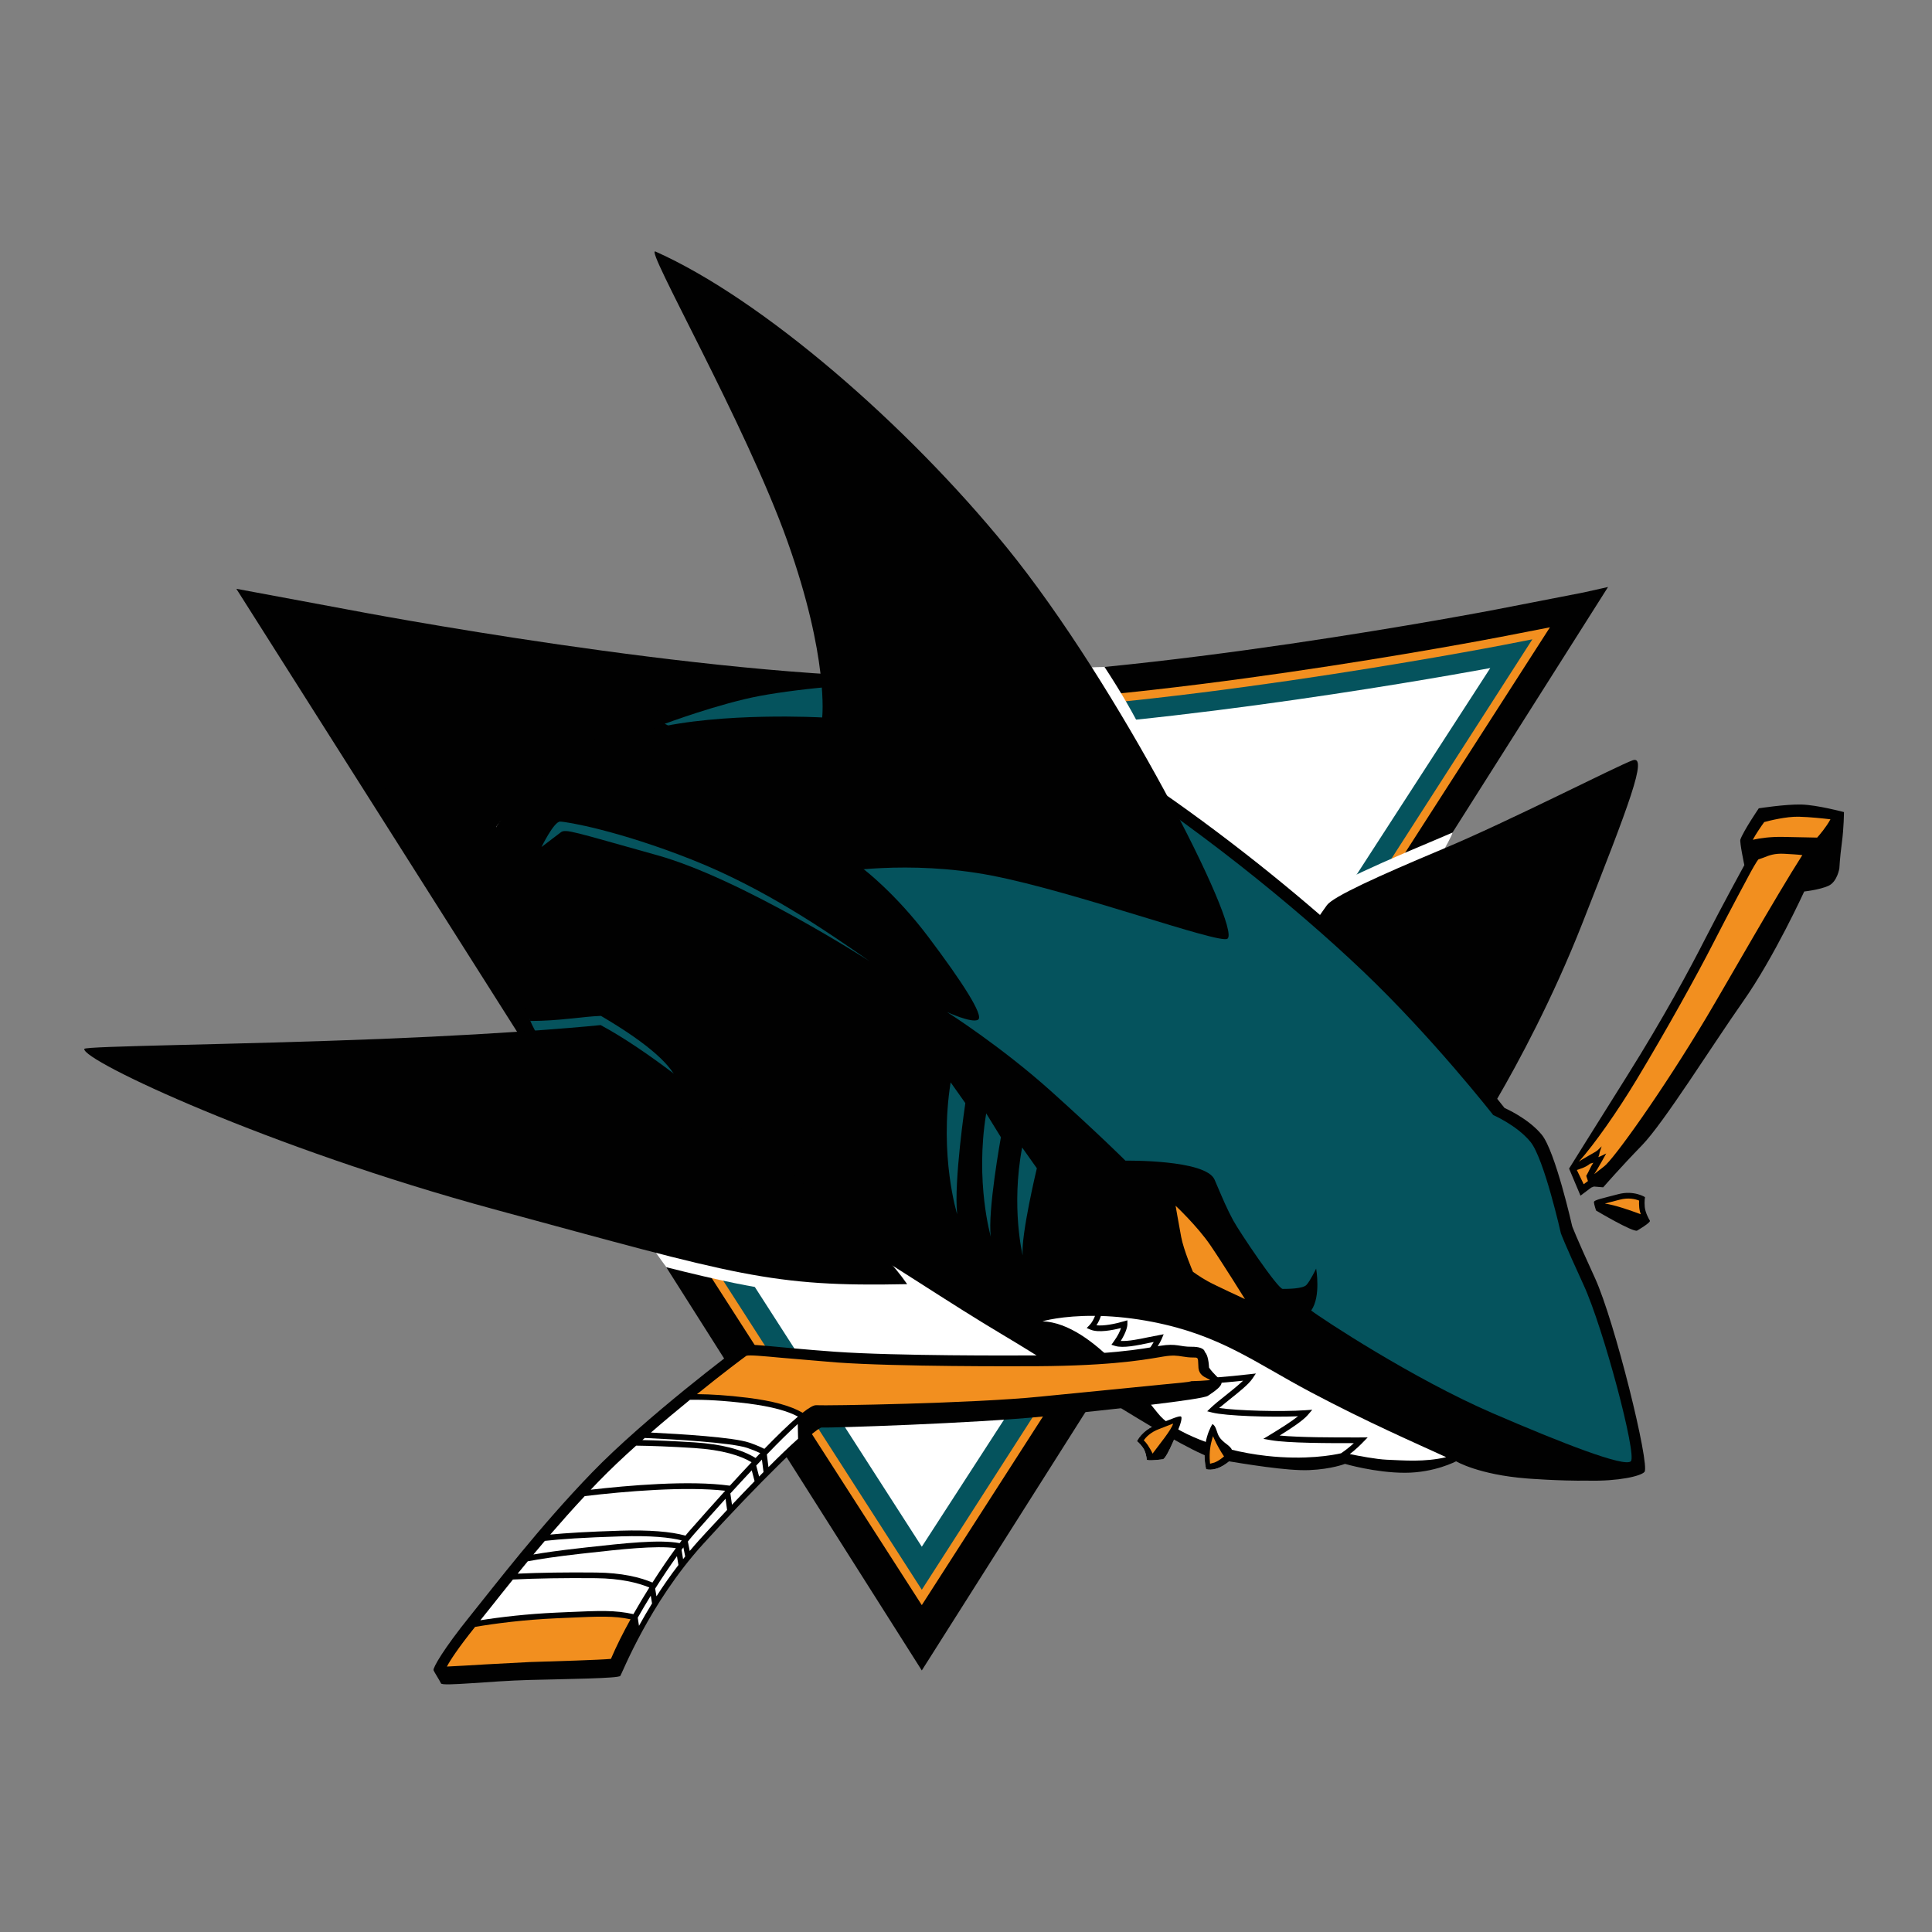 <?xml version="1.0" encoding="UTF-8" standalone="no"?>
<svg width="512px" height="512px" viewBox="0 0 512 512" version="1.1" xmlns="http://www.w3.org/2000/svg" xmlns:xlink="http://www.w3.org/1999/xlink" xmlns:sketch="http://www.bohemiancoding.com/sketch/ns">
    <rect x="0" y="0" width="512" height="512" fill="#808080" stroke="none"/>
    <!-- Generator: Sketch 3.2.2 (9983) - http://www.bohemiancoding.com/sketch -->
    <title>san-jose-sharks</title>
    <desc>Created with Sketch.</desc>
    <defs></defs>
    <g id="NHL" stroke="none" stroke-width="1" fill="none" fill-rule="evenodd" sketch:type="MSPage">
        <g id="san-jose-sharks" sketch:type="MSArtboardGroup">
            <g sketch:type="MSLayerGroup" transform="translate(22, 66)">
                <path d="M304.301,317.888 C303.477,316.671 301.506,316.076 300.715,313.962 C300.352,313.008 300.12,311.808 299.304,311.394 C299.304,311.394 296.092,316.202 297.619,323.357 C300.898,324.141 304.214,320.855 304.214,320.855 C304.214,320.855 304.876,318.736 304.301,317.888" id="Fill-1" fill="#FFFFFF" sketch:type="MSShapeGroup"></path>
                <path d="M284.558,311.549 C280.578,313.061 279.307,315.928 279.307,315.928 C279.307,315.928 280.117,316.542 280.888,317.645 C281.658,318.749 281.856,320.313 281.907,320.802 C281.956,321.287 286.178,320.722 286.178,320.722 C287.371,320.43 290.656,311.787 290.656,311.787 C290.656,311.787 291.352,309.86 291.029,309.446 C290.703,309.03 288.55,310.029 284.56,311.549" id="Fill-2" fill="#FFFFFF" sketch:type="MSShapeGroup"></path>
                <path d="M397.665,91.009 L374.493,95.52 C373.564,95.702 280.901,113.534 222.485,113.534 C164.79,113.534 73.909,96.252 70.067,95.516 L40.632,90.034 L222.286,376.686 L404.147,89.561 L397.665,91.009" id="Fill-3" fill="#010101" sketch:type="MSShapeGroup"></path>
                <path d="M375.829,102.76 C371.987,103.504 281.078,120.907 222.485,120.907 C164.128,120.907 72.621,103.504 68.756,102.764 L55.824,100.263 L222.286,359.372 L388.749,100.245 L375.829,102.76" id="Fill-4" fill="#F28F1F" sketch:type="MSShapeGroup"></path>
                <path d="M376.232,104.959 L376.232,104.959 C372.386,105.703 281.348,123.146 222.485,123.146 C163.924,123.146 72.196,105.699 68.321,104.959 L60.481,103.439 L222.286,355.305 L384.091,103.427 L376.232,104.959" id="Fill-5" fill="#05535D" sketch:type="MSShapeGroup"></path>
                <path d="M371.048,111.383 C355.65,114.193 276.111,128.208 222.485,128.208 C168.88,128.208 89.552,113.817 74.191,110.935 L72.295,110.578 L222.29,343.897 L372.94,111.04 L371.048,111.383" id="Fill-6" fill="#FFFFFF" sketch:type="MSShapeGroup"></path>
                <path d="M50.033,96.179 L115.386,197.965 C115.386,197.965 110.572,156.562 133.579,146.185 C156.586,135.804 184.196,115.515 184.196,115.515 L50.033,96.179" id="Fill-7" fill="#010101" sketch:type="MSShapeGroup"></path>
                <path d="M359.326,156.186 C334.849,166.438 329.066,169.753 327.352,172.013 C327.352,172.013 327.303,172.09 327.278,172.118 C309.507,156.938 289.849,142.34 271.586,130.832 C271.586,130.832 283.542,130.375 281.215,128.923 C278.482,123.232 274.936,117.204 270.713,110.748 C263.672,110.745 237.081,113.534 222.485,113.534 C215.618,113.534 208.279,113.287 200.679,112.855 C201.291,114.237 201.825,115.571 202.256,116.865 C197.706,117.208 186.178,119.791 182.953,120.212 C179.149,120.709 172.638,122.12 167.626,123.58 C125.155,132.428 110.2,151.958 109.528,153.074 L110.204,154.392 L110.568,156.513 C110.534,156.821 116.648,157.072 116.648,161.001 C116.648,170.157 122.158,189.848 130.002,208.581 C125.594,208.97 155.841,264.781 150.873,264.656 L154.57,269.829 C182.597,276.872 192.433,277.858 218.465,277.317 C218.465,277.317 219.89,277.289 221.309,277.261 C228.036,281.557 235.623,286.404 243.033,290.795 C247.487,293.434 253.361,297.125 259.583,301.034 C262.214,302.688 269.997,299.251 272.435,300.767 C272.435,300.767 362.356,159.594 362.928,154.642 C362.928,154.642 360.477,155.705 359.326,156.186" id="Fill-8" fill="#FFFFFF" sketch:type="MSShapeGroup"></path>
                <path d="M118.553,204.568 C119.045,205.861 120.274,207.878 121.231,210.101 C128.942,210.101 134.547,208.795 139.473,208.626 C139.473,208.626 161.056,230.521 161.495,222.548 C161.933,214.589 148.146,198.322 135.785,200.117 C123.42,201.916 116.856,198.807 118.553,204.568" id="Fill-9" fill="#05535D" sketch:type="MSShapeGroup"></path>
                <path d="M400.674,272.676 C395.426,261.231 394.643,258.944 394.643,258.944 C394.643,258.944 390.176,239.062 386.564,234.689 C382.953,230.31 376.716,227.621 376.716,227.621 C376.716,227.621 376.023,226.737 374.774,225.192 C380.283,215.709 389.427,198.807 397.353,178.655 C409.665,147.354 414.836,133.981 410.654,135.492 C406.465,137.008 377.915,151.646 360.43,158.964 C342.958,166.285 331.385,171.588 329.667,173.856 C328.9,174.867 328.379,175.72 327.817,176.476 C311.163,162.056 290.801,146.468 270.056,133.39 C242.814,116.23 239.208,114.548 226.401,113.537 C213.602,112.527 190.972,113.853 180.056,115.275 C175.913,115.817 171.376,116.917 167.141,118.15 C125.3,126.801 109.528,153.074 109.528,153.074 C109.528,153.074 107.024,177.801 118.553,204.568 C126.264,204.568 132.341,203.391 137.262,203.222 C163.838,218.842 160.261,225.818 152.044,230.164 C164.454,239.066 185.09,255.644 188.939,256.914 C195.094,258.959 201.142,261.631 204.135,263.205 C212.253,267.497 228.744,278.852 244.499,288.196 C260.253,297.534 292.983,319.5 300.612,320.762 C308.241,322.023 319.095,323.847 325.001,323.591 C330.9,323.344 334.431,321.942 334.431,321.942 C334.431,321.942 342.433,324.299 350.306,324.299 C358.187,324.299 363.878,321.259 363.878,321.259 C363.878,321.259 369.785,324.792 382.585,325.803 C382.585,325.803 390.972,326.486 398.849,326.389 C406.983,326.572 412.898,325.176 413.812,324.061 C415.307,322.237 405.927,284.116 400.674,272.676" id="Fill-10" fill="#010101" sketch:type="MSShapeGroup"></path>
                <path d="M336.783,316.451 C330.533,316.456 319.306,316.465 314.778,315.656 L312.799,315.308 L314.532,314.261 C317.115,312.693 320.088,310.833 321.988,309.329 C314.661,309.633 302.79,309.249 299.23,308.335 L297.917,308 L298.911,307.05 C299.868,306.131 301.303,304.988 302.822,303.783 C304.454,302.485 306.201,301.078 307.427,299.898 C302.081,300.473 294.006,301.14 290.036,300.982 L288.413,300.921 L289.809,299.402 C290.996,298.111 293.228,295.674 294.295,293.668 C294.236,293.681 294.072,293.71 294.072,293.71 C289.746,294.457 283.823,295.487 281.33,295.395 L279.964,295.346 L280.747,294.202 C281.865,292.593 283,290.907 283.752,289.642 C283.201,289.748 282.634,289.861 282.634,289.861 C279.509,290.52 275.627,291.348 273.533,290.686 L272.538,290.374 L273.155,289.518 C274.348,287.852 274.841,286.707 275.076,285.939 C272.779,286.529 269.082,287.245 267.004,286.372 L265.983,285.947 L266.764,285.139 C267.356,284.533 267.886,283.542 268.196,282.714 C259.346,282.628 254.264,284.157 254.264,284.157 C268.047,284.662 281.994,305.526 285.606,309.393 C289.216,313.262 300.045,318.316 313.667,319.828 C324.028,320.98 331.289,319.618 333.375,319.141 C334.484,318.414 335.619,317.516 336.783,316.451" id="Fill-11" fill="#FFFFFF" sketch:type="MSShapeGroup"></path>
                <path d="M325.481,302.999 C310.552,295.096 301.522,287.86 283.476,284.326 C278.301,283.312 273.684,282.867 269.744,282.746 C269.484,283.599 269.042,284.493 268.569,285.212 C270.466,285.438 273.417,284.876 275.83,284.165 L276.772,283.894 L276.772,284.896 C276.772,285.584 276.45,287.067 275.015,289.363 C276.968,289.488 279.985,288.874 282.332,288.373 L286.384,287.589 L285.83,288.899 C285.413,289.893 284.307,291.615 282.801,293.839 C285.657,293.628 290.457,292.799 293.823,292.217 L296.539,291.748 L296.224,292.896 C295.652,294.995 293.413,297.635 291.753,299.482 C296.155,299.454 303.647,298.826 309.21,298.176 L310.819,297.991 L309.901,299.356 C308.904,300.86 306.275,302.954 303.729,304.976 C302.752,305.756 301.871,306.471 301.08,307.138 C305.965,307.846 317.505,308.178 323.975,307.721 L325.767,307.6 L324.583,308.981 C323.329,310.441 320.286,312.475 317.12,314.431 C322.403,314.949 331.732,314.941 337.076,314.936 L340.45,314.933 L339.183,316.226 C338.612,316.82 337.357,318.085 335.709,319.347 C338.17,319.852 342.727,320.718 345.501,320.838 C350.09,321.028 355.509,321.509 361.255,320.168 C353.212,316.468 340.412,310.91 325.481,302.999" id="Fill-12" fill="#FFFFFF" sketch:type="MSShapeGroup"></path>
                <path d="M206.672,164.182 C206.672,164.182 215.204,170.578 224.066,182.354 C232.933,194.134 238.835,203.222 237.197,204.232 C235.556,205.242 228.992,202.211 228.992,202.211 C228.992,202.211 243.266,211.274 256.395,223.05 C269.516,234.834 276.248,241.585 276.248,241.585 C276.248,241.585 297.586,241.245 299.879,246.633 C302.181,252.019 303.166,254.372 304.806,257.403 C306.445,260.431 316.623,275.575 317.932,275.575 C319.248,275.575 323.218,275.554 324.202,274.543 C325.187,273.529 326.793,270.189 326.793,270.189 C326.793,270.189 328.111,277.595 325.481,281.295 C328.074,283.328 352.413,299.38 373.59,308.525 C392.023,316.477 408.561,322.928 410.199,321.243 C411.843,319.561 402.934,286.005 397.686,274.564 C392.433,263.123 391.65,260.832 391.65,260.832 C391.65,260.832 387.184,240.95 383.57,236.576 C379.965,232.198 373.726,229.505 373.726,229.505 C373.726,229.505 357.648,208.942 339.266,191.441 C320.892,173.941 294.3,152.443 267.065,135.278 C239.821,118.114 236.215,116.432 223.412,115.426 C210.613,114.415 190.268,116.396 179.44,118.412 C168.607,120.434 154.16,125.814 154.16,125.814 C154.16,125.814 168.933,132.886 184.357,145.336 L206.672,164.182" id="Fill-13" fill="#05535D" sketch:type="MSShapeGroup"></path>
                <path d="M289.544,253.531 C289.544,253.531 295.285,258.915 298.733,263.96 C302.181,269.013 307.922,278.266 307.922,278.266 C307.922,278.266 300.207,274.733 298.079,273.553 C295.947,272.373 294.141,271.031 294.141,271.031 C294.141,271.031 291.68,265.311 291.021,261.777 C290.362,258.239 289.544,253.531 289.544,253.531" id="Fill-14" fill="#F28F1F" sketch:type="MSShapeGroup"></path>
                <path d="M248.878,238.1 L252.777,243.606 C252.777,243.606 248.509,261.381 249.023,266.681 C249.023,266.681 245.878,253.948 248.878,238.1" id="Fill-15" fill="#05535D" sketch:type="MSShapeGroup"></path>
                <path d="M239.354,229.056 L243.248,235.379 C243.248,235.379 239.672,255.063 240.574,261.745 C240.574,261.745 236.361,247.24 239.354,229.056" id="Fill-16" fill="#05535D" sketch:type="MSShapeGroup"></path>
                <path d="M229.928,220.83 L233.823,226.336 C233.823,226.336 230.747,246.945 231.653,255.782 C231.653,255.782 226.84,240.262 229.928,220.83" id="Fill-17" fill="#05535D" sketch:type="MSShapeGroup"></path>
                <path d="M208.477,188.749 C208.477,188.749 174.509,166.871 152.193,160.649 C129.874,154.424 127.908,153.579 126.592,154.593 C125.279,155.6 121.508,158.462 121.508,158.462 C121.508,158.462 124.787,151.731 126.43,151.731 C128.074,151.731 141.857,154.088 161.383,161.826 C180.541,169.422 196.667,180.502 208.477,188.749" id="Fill-18" fill="#05535D" sketch:type="MSShapeGroup"></path>
                <path d="M137.18,205.659 C137.18,205.659 116.739,207.817 78.83,209.333 C40.922,210.849 0.526,211.193 0.34,211.966 C-0.398,214.993 49.201,238.265 109.073,254.509 C173.702,272.037 182.221,275.069 218.408,274.313 C214.715,269.013 210.534,264.724 203.394,258.915 C196.253,253.11 161.549,218.786 137.18,205.659" id="Fill-19" fill="#010101" sketch:type="MSShapeGroup"></path>
                <path d="M199.209,165.278 C199.209,165.278 218.652,161.741 240.81,166.034 C262.964,170.323 301.014,184.23 303.274,182.778 C307.215,180.259 274.541,115.644 244.787,79.071 C218.238,46.435 180.011,13.275 151.705,0.658 C148.634,-0.712 175.581,46.342 186.655,77.385 C197.731,108.432 195.885,124.137 195.885,124.137 C195.885,124.137 169.426,122.621 150.72,127.165 C132.01,131.709 162.285,156.946 199.209,165.278" id="Fill-20" fill="#010101" sketch:type="MSShapeGroup"></path>
                <path d="M301.485,299.74 C301.395,299.635 299.553,298.092 298.418,296.435 C298.36,295.375 298.15,293.074 297.293,292.294 C297.119,291.255 295.546,290.883 293.753,290.904 C290.661,290.939 289.838,289.941 285.453,290.653 C281.062,291.369 271.967,293.296 248.034,293.212 C248.034,293.212 215.477,293.385 199.184,292.217 C182.891,291.044 175.714,289.784 174.418,290.641 C173.127,291.482 148.89,309.762 134.862,324.263 C120.846,338.767 109.438,353.741 102.517,362.335 C95.599,370.913 92.714,375.95 92.888,376.617 C92.979,376.961 94.652,379.564 94.871,380.118 C95.21,380.95 107.889,379.488 118.143,379.212 C128.396,378.942 141.911,378.805 142.391,378.129 C142.876,377.459 150.02,359.02 164.186,343.347 C178.367,327.675 194.168,312.155 195.79,312.308 C197.424,312.455 236.48,311.213 254.701,309.358 C272.911,307.503 296.658,304.916 298.111,303.905 C299.564,302.886 302.637,301.062 301.485,299.74" id="Fill-21" fill="#010101" sketch:type="MSShapeGroup"></path>
                <path d="M161.933,317.742 C155.48,317.333 150.463,317.156 146.585,317.111 C142.995,320.325 139.552,323.587 136.563,326.672 C135.885,327.379 135.209,328.087 134.543,328.79 C144.267,327.671 160.766,326.219 171.413,327.723 C173.326,325.625 175.266,323.531 177.175,321.509 C174.261,319.776 169.554,318.231 161.933,317.742" id="Fill-22" fill="#FFFFFF" sketch:type="MSShapeGroup"></path>
                <path d="M132.95,330.488 C129.738,333.928 126.695,337.356 123.826,340.679 C127.862,340.279 133.715,339.919 142.487,339.645 C149.979,339.418 155.754,339.87 159.653,340.963 C160.158,340.331 160.617,339.794 161.011,339.357 L161.193,339.155 C163.838,336.148 166.95,332.643 170.187,329.065 C159.785,327.872 143.621,329.198 132.95,330.488" id="Fill-23" fill="#FFFFFF" sketch:type="MSShapeGroup"></path>
                <path d="M142.533,341.152 C132.552,341.459 126.388,341.888 122.39,342.353 C121.355,343.582 120.345,344.774 119.355,345.959 C122.282,345.457 126.297,344.871 131.729,344.274 L133.488,344.07 C143.36,342.979 152.798,341.929 158.109,342.951 C158.3,342.696 158.477,342.45 158.663,342.219 C155.501,341.436 150.48,340.906 142.533,341.152" id="Fill-24" fill="#FFFFFF" sketch:type="MSShapeGroup"></path>
                <path d="M128.132,361.24 C137.052,360.843 140.951,360.669 145.86,361.766 C147.235,359.339 148.663,356.966 150.083,354.699 C146.957,353.418 142.399,352.301 135.938,352.237 C127.627,352.156 120.084,352.281 113.929,352.589 C111.81,355.208 109.843,357.682 108.051,359.95 L105.302,363.386 C110.638,362.537 117.824,361.697 125.432,361.361 L128.132,361.24" id="Fill-25" fill="#FFFFFF" sketch:type="MSShapeGroup"></path>
                <path d="M133.641,345.571 L131.886,345.765 C125.325,346.493 120.83,347.203 117.866,347.761 C116.951,348.87 116.057,349.965 115.187,351.032 C121.119,350.765 128.198,350.652 135.947,350.737 C142.805,350.806 147.608,351.998 150.906,353.394 C153.112,349.932 155.269,346.799 157.119,344.274 C151.867,343.537 142.317,344.601 133.641,345.571" id="Fill-26" fill="#FFFFFF" sketch:type="MSShapeGroup"></path>
                <path d="M148.87,315.078 C148.663,315.264 148.447,315.442 148.241,315.636 C151.887,315.704 156.408,315.89 162.025,316.242 C169.149,316.703 174.571,318.094 178.234,320.385 C178.653,319.953 179.059,319.52 179.473,319.092 C178.416,318.595 177.266,318.134 176.074,317.725 C171.839,316.286 156.188,315.418 148.87,315.078" id="Fill-27" fill="#FFFFFF" sketch:type="MSShapeGroup"></path>
                <path d="M160.845,304.964 C157.575,307.627 154.019,310.591 150.5,313.646 C158.382,314.031 172.386,314.892 176.533,316.299 C177.891,316.76 179.273,317.322 180.565,317.961 C183.914,314.517 187.002,311.5 189.465,309.411 C186.944,308.041 182.776,306.754 175.937,305.914 C169.736,305.145 164.794,304.902 160.845,304.964" id="Fill-28" fill="#FFFFFF" sketch:type="MSShapeGroup"></path>
                <path d="M151.622,355.002 C151.739,355.694 151.858,356.385 151.97,357.043 C153.837,354.128 155.783,351.364 157.79,348.744 C157.674,348.029 157.542,347.22 157.401,346.395 C155.629,348.861 153.642,351.804 151.622,355.002" id="Fill-29" fill="#FFFFFF" sketch:type="MSShapeGroup"></path>
                <path d="M160.787,345.021 C161.557,344.112 162.327,343.198 163.114,342.329 C163.213,342.219 166.363,338.743 170.688,334.151 C170.589,333.342 170.44,332.307 170.271,331.187 C167.733,334.001 165.059,336.997 162.281,340.158 L162.087,340.376 C161.586,340.935 160.982,341.661 160.294,342.526 C160.419,343.149 160.601,344.063 160.787,345.021" id="Fill-30" fill="#FFFFFF" sketch:type="MSShapeGroup"></path>
                <path d="M178.409,322.39 C178.649,323.32 178.917,324.336 179.17,325.301 C179.559,324.901 179.953,324.505 180.341,324.105 C180.213,323.106 180.064,321.942 179.915,320.798 C179.423,321.315 178.917,321.845 178.409,322.39" id="Fill-31" fill="#FFFFFF" sketch:type="MSShapeGroup"></path>
                <path d="M189.411,311.375 C187.255,313.336 184.477,316.068 181.223,319.444 C181.351,320.49 181.509,321.671 181.65,322.795 C184.452,319.985 187.176,317.354 189.502,315.272 C189.477,314.006 189.444,312.608 189.411,311.375" id="Fill-32" fill="#FFFFFF" sketch:type="MSShapeGroup"></path>
                <path d="M150.799,358.923 C150.683,358.232 150.562,357.54 150.455,356.878 C149.292,358.766 148.129,360.73 147.011,362.707 C147.123,363.414 147.231,364.15 147.338,364.858 C148.46,362.824 149.615,360.843 150.799,358.923" id="Fill-33" fill="#FFFFFF" sketch:type="MSShapeGroup"></path>
                <path d="M177.22,323.652 C175.428,325.556 173.536,327.606 171.553,329.781 C171.699,330.787 171.852,331.834 171.984,332.773 C173.86,330.796 175.892,328.661 177.974,326.526 C177.705,325.5 177.44,324.497 177.22,323.652" id="Fill-34" fill="#FFFFFF" sketch:type="MSShapeGroup"></path>
                <path d="M159.102,344.07 C158.941,344.289 158.784,344.512 158.618,344.734 C158.746,345.55 158.887,346.383 159.024,347.188 C159.21,346.954 159.384,346.711 159.583,346.477 C159.409,345.616 159.243,344.766 159.102,344.07" id="Fill-35" fill="#FFFFFF" sketch:type="MSShapeGroup"></path>
                <path d="M297.922,299.283 C297.076,298.883 295.806,298.273 295.608,296.58 L295.554,295.529 C295.517,293.801 295.408,293.75 294.436,293.758 C293.144,293.769 292.18,293.616 291.336,293.482 C289.995,293.269 288.84,293.082 286.34,293.491 L285.148,293.693 C280.474,294.485 270.746,296.147 248.7,296.066 C248.373,296.066 215.895,296.224 199.739,295.064 L184.961,293.815 C180.279,293.377 176.591,293.038 175.8,293.296 C175.089,293.791 169.682,297.832 162.704,303.464 C166.379,303.488 170.792,303.759 176.111,304.418 C182.755,305.238 187.623,306.569 190.694,308.399 C192.367,307.079 193.641,306.334 194.329,306.395 C196.725,306.565 235.856,305.942 253.769,304.111 L285.681,300.954 C291.584,300.392 293.164,300.237 293.588,300.072 L293.712,300.02 L293.84,300.02 C295.061,300.011 297.028,299.898 298.725,299.749 C298.484,299.578 298.225,299.43 297.922,299.283" id="Fill-36" fill="#F28F1F" sketch:type="MSShapeGroup"></path>
                <path d="M128.194,362.743 L125.499,362.861 C116.881,363.237 109.11,364.255 103.904,365.141 C99.338,370.844 97.318,373.99 96.432,375.655 C99.064,375.534 103.2,375.287 106.78,375.073 L118.408,374.459 C124.919,374.273 137.254,373.889 139.904,373.617 C141.348,370.226 143.149,366.648 145.103,363.128 C140.62,362.186 136.832,362.352 128.194,362.743" id="Fill-37" fill="#F28F1F" sketch:type="MSShapeGroup"></path>
                <path d="M466.097,157.468 C466.669,153.219 466.669,149.213 466.669,149.213 C466.669,149.213 459.59,147.317 455.38,147.208 C451.172,147.106 444.097,148.211 444.097,148.211 C444.097,148.211 440.147,153.991 439.221,156.477 C438.972,157.112 440.268,163.269 440.268,163.269 C440.268,163.269 434.208,174.341 430.014,182.556 C425.83,190.77 418.959,203.573 409.209,219.104 C400.417,233.108 393.823,243.687 393.823,243.687 L396.845,250.858 L399.685,248.724 L400.405,248.444 L402.863,248.651 C402.863,248.651 407.346,243.476 413.117,237.542 C418.896,231.616 431.753,211.023 439.99,199.312 C448.215,187.601 456.138,170.254 456.138,170.254 C456.138,170.254 460.223,169.818 462.562,168.751 C464.901,167.679 465.447,164.134 465.447,164.134 C465.447,164.134 465.597,161.215 466.097,157.468" id="Fill-38" fill="#010101" sketch:type="MSShapeGroup"></path>
                <path d="M450.405,155.786 C450.405,155.786 458.99,155.964 459.561,155.972 C460.149,155.317 461.924,153.264 463.091,151.125 C461.308,150.911 457.698,150.515 454.726,150.442 C451.357,150.357 446.87,151.493 445.537,151.857 C444.763,152.916 443.394,154.901 442.507,156.546 C444.534,156.098 447.197,155.738 450.405,155.786" id="Fill-39" fill="#F28F1F" sketch:type="MSShapeGroup"></path>
                <path d="M401.37,238.843 L402.458,237.793 L401.921,239.402 C401.921,239.494 401.784,240.181 401.564,240.659 C402.074,240.506 403.662,239.685 403.662,239.685 C403.662,239.685 401.179,244.2 400.487,245.155 C400.678,245.033 402.863,243.266 403.054,243.149 C405.43,241.48 418.445,223.361 430.246,203.573 C435.698,194.421 448.542,171.701 455.637,160.609 C454.382,160.456 452.511,160.35 450.886,160.261 C448.232,160.112 446.804,160.702 445.532,161.215 L443.997,161.753 C443.438,162.387 442.015,164.991 442.015,164.991 C441.97,165.06 436.123,175.918 431.977,184.055 C427.925,192.003 419.729,206.831 411.723,220.111 C406.481,228.802 400.512,237.239 396.385,241.896 C397.218,241.18 400.878,239.316 401.37,238.843" id="Fill-40" fill="#F28F1F" sketch:type="MSShapeGroup"></path>
                <path d="M400.256,242.131 C399.83,242.26 399.436,242.369 399.396,242.381 C398.136,243.46 396.493,243.812 395.881,244.063 C396.083,244.483 397.487,247.386 397.697,247.834 C398.02,247.592 398.634,247.131 398.825,246.99 C398.7,246.63 398.547,246.181 398.372,245.628 C399.01,244.504 399.706,242.882 400.256,242.13" id="Fill-41" fill="#F28F1F" sketch:type="MSShapeGroup"></path>
                <path d="M286.178,320.722 C286.178,320.722 281.956,321.287 281.907,320.802 C281.856,320.313 281.658,318.749 280.888,317.645 C280.117,316.542 279.307,315.928 279.307,315.928 C279.307,315.928 280.578,313.061 284.56,311.549 C288.55,310.029 290.703,309.03 291.029,309.446 C291.352,309.86 290.656,311.787 290.656,311.787 C290.656,311.787 287.371,320.43 286.178,320.722" id="Fill-42" fill="#010101" sketch:type="MSShapeGroup"></path>
                <path d="M288.894,311.262 C288.459,311.432 287.988,311.613 287.519,311.795 L285.119,312.725 C282.875,313.579 281.679,314.892 281.108,315.685 C281.43,316.008 281.795,316.419 282.163,316.949 C282.473,317.39 283.267,318.741 283.442,319.222 C285.201,316.832 288.488,312.867 288.894,311.262" id="Fill-43" fill="#F28F1F" sketch:type="MSShapeGroup"></path>
                <path d="M411.855,260.123 C411.855,260.123 415.531,257.977 415.236,257.496 C414.946,257.003 414.036,255.398 413.878,253.87 C413.73,252.35 413.944,251.25 413.944,251.25 C413.944,251.25 411.015,249.367 406.875,250.462 C402.731,251.566 400.373,251.994 400.409,252.588 C400.434,253.182 400.973,254.8 400.973,254.8 C400.973,254.8 410.729,260.613 411.855,260.123" id="Fill-44" fill="#010101" sketch:type="MSShapeGroup"></path>
                <path d="M403.307,252.948 C403.757,252.819 404.25,252.701 404.739,252.577 L407.248,251.929 C409.566,251.311 411.391,251.777 412.377,252.163 C412.351,252.674 412.343,253.292 412.417,254.023 C412.475,254.634 412.629,255.232 412.814,255.794 C409.823,254.663 406.018,253.365 403.307,252.948" id="Fill-45" fill="#F28F1F" sketch:type="MSShapeGroup"></path>
                <path d="M304.301,317.888 C303.477,316.671 301.506,316.076 300.715,313.962 C300.352,313.008 300.12,311.808 299.304,311.394 C299.304,311.394 296.092,316.202 297.619,323.357 C300.898,324.141 304.214,320.855 304.214,320.855 C304.214,320.855 304.876,318.736 304.301,317.888" id="Fill-46" fill="#010101" sketch:type="MSShapeGroup"></path>
                <path d="M302.181,320.136 L302.385,319.957 L302.202,319.695 C301.531,318.685 300.562,317.107 299.746,315.24 L299.461,314.6 L299.275,315.204 C298.844,316.602 298.386,318.825 298.642,321.498 L298.679,321.901 L299.884,321.574 C300.612,321.279 301.387,320.794 302.181,320.136" id="Fill-47" fill="#F28F1F" sketch:type="MSShapeGroup"></path>
            </g>
        </g>
    </g>
</svg>